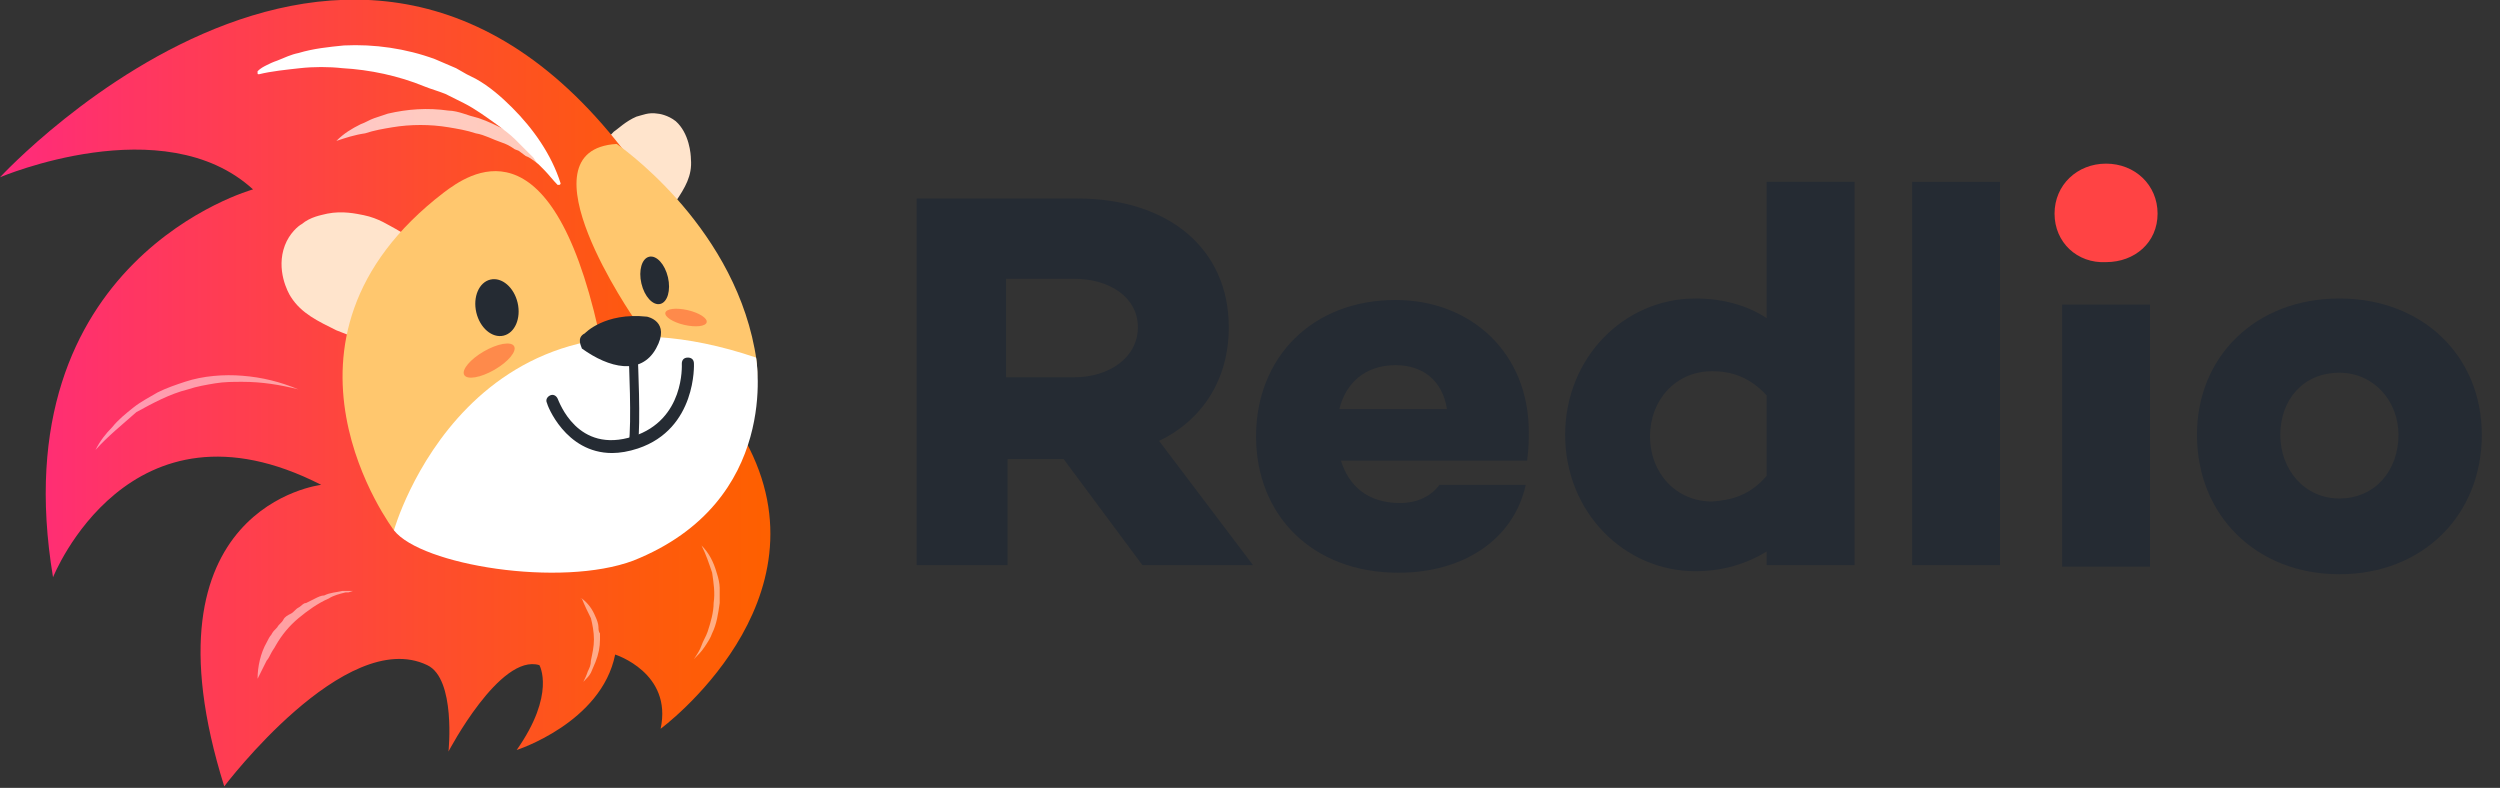 <?xml version="1.0" encoding="utf-8"?>
<!-- Generator: Adobe Illustrator 24.0.1, SVG Export Plug-In . SVG Version: 6.00 Build 0)  -->
<svg version="1.1" id="Layer_1" xmlns="http://www.w3.org/2000/svg" xmlns:xlink="http://www.w3.org/1999/xlink" x="0px" y="0px"
	 viewBox="0 0 165 52" style="enable-background:new 0 0 165 52;" xml:space="preserve">
<rect x="0" y="0" width="165" height="52" fill="#333333" stroke="none"/>
<style type="text/css">
	.st0{fill:#FFE4CC;}
	.st1{fill:url(#SVGID_1_);}
	.st2{fill:#FFC76E;}
	.st3{fill:#FFFFFF;}
	.st4{fill:#252B33;}
	.st5{opacity:0.5;fill:#FE4F28;}
	.st6{opacity:0.7;}
	.st7{opacity:0.5;}
	.st8{fill:#FF4344;}
</style>
<g>
	<g>
		<path class="st0" d="M43.2,14.9c0.5-0.2,0.8-0.7,1.4-1.6c0.6-0.9,1.1-1.7,1-2.8c0-0.3-0.1-1.7-1-2.5c-0.5-0.4-1.1-0.5-1.2-0.5
			c-0.6-0.1-1,0.1-1.4,0.2c-0.7,0.3-1.2,0.8-1.5,1c-0.6,0.6-0.9,1.2-1,1.5c-0.3,0.5-0.5,1-0.5,1.4C38.9,13.3,41.5,15.5,43.2,14.9z"
			/>
		<linearGradient id="SVGID_1_" gradientUnits="userSpaceOnUse" x1="0" y1="26" x2="50.898" y2="26">
			<stop  offset="0" style="stop-color:#FF2A7D"/>
			<stop  offset="0.149" style="stop-color:#FF3466"/>
			<stop  offset="0.545" style="stop-color:#FE4C2F"/>
			<stop  offset="0.841" style="stop-color:#FE5A0D"/>
			<stop  offset="1" style="stop-color:#FE6000"/>
		</linearGradient>
		<path class="st1" d="M43.7,13.6C25.4-15.9,0,11.7,0,11.7s10.8-4.6,16.7,0.8c0,0-16.7,4.6-13.2,25.6c0,0,5-12.6,17.7-6.1
			c0,0-12.2,1.4-6.4,19.9c0,0,8-10.6,13.4-8c1.9,0.9,1.4,5.7,1.4,5.7s3.4-6.5,6-5.7c0,0,1.1,1.9-1.5,5.6c0,0,5.6-1.8,6.5-6.3
			c0,0,3.8,1.2,3,4.9c0,0,11.4-8.4,5.6-19C49.2,29.3,45.8,17.1,43.7,13.6z"/>
		<path class="st0" d="M24.9,22.5c-0.8,0.1-1.4-0.2-2.7-0.7c-1.2-0.6-2.3-1.1-3-2.2c-0.2-0.3-1-1.8-0.4-3.4c0.3-0.8,0.9-1.3,1.1-1.4
			c0.6-0.5,1.3-0.6,1.7-0.7c1-0.2,1.9,0,2.4,0.1c1,0.2,1.7,0.7,2.1,0.9c0.7,0.4,1.2,0.7,1.5,1.1C28.8,17.9,27.2,22.1,24.9,22.5z"/>
		<path class="st2" d="M41.9,21.1c0,0-7.8-11.2-1.2-11.6c0,0,7.5,5.1,9.1,13.5C51.4,31.2,41.9,21.1,41.9,21.1z"/>
		<path class="st2" d="M26,35c0,0-9.5-12.5,3.3-22.3c1.6-1.2,7-5.1,10.2,9.1S26,35,26,35z"/>
		<path class="st3" d="M26,35c0,0,5-17.8,23.9-11.4c0,0,1.7,9.5-8.1,13.4C37,38.8,27.8,37.3,26,35z"/>
		<g>
			<path class="st4" d="M42.1,29.4l-0.6-0.1c0.2-1.4,0-5.6,0-5.6l0.6,0C42.1,23.8,42.3,27.9,42.1,29.4z"/>
		</g>
		<path class="st4" d="M38.6,22c0,0,1.3-1.4,4.1-1.1c0,0,1.6,0.3,0.6,2.1s-3.1,1.3-4.9,0C38.4,22.9,38,22.3,38.6,22z"/>
		<g>
			<path class="st4" d="M40.4,29.9c-3.1,0-4.3-3.2-4.3-3.3c-0.1-0.2,0-0.4,0.2-0.5c0.2-0.1,0.4,0,0.5,0.2c0.1,0.2,1.3,3.7,5,2.5
				c3.4-1.1,3.2-4.7,3.2-4.8c0-0.2,0.1-0.4,0.4-0.4c0.2,0,0.4,0.1,0.4,0.4c0,0,0.2,4.3-3.7,5.6C41.5,29.8,40.9,29.9,40.4,29.9z"/>
		</g>
		<ellipse transform="matrix(0.974 -0.227 0.227 0.974 -3.756 7.976)" class="st4" cx="32.8" cy="20.3" rx="1.4" ry="1.9"/>
		<ellipse transform="matrix(0.974 -0.227 0.227 0.974 -3.068 10.291)" class="st4" cx="43.2" cy="18.5" rx="0.9" ry="1.6"/>
		<ellipse transform="matrix(0.866 -0.5 0.5 0.866 -7.587 19.338)" class="st5" cx="32.3" cy="23.8" rx="1.9" ry="0.7"/>
		<ellipse transform="matrix(0.225 -0.974 0.974 0.225 14.728 60.376)" class="st5" cx="45.3" cy="20.9" rx="0.5" ry="1.4"/>
		<path class="st3" d="M17,4.7c0.2-0.2,0.4-0.3,0.6-0.4c0.2-0.1,0.4-0.2,0.7-0.3c0.5-0.2,0.9-0.4,1.4-0.5c1-0.3,2-0.4,3-0.5
			c2-0.1,4.1,0.2,6,0.9c0.5,0.2,0.9,0.4,1.4,0.6l0.7,0.4C31,5,31.2,5.1,31.4,5.2c0.9,0.5,1.7,1.2,2.4,1.9c1.4,1.4,2.6,3.1,3.2,5l0,0
			c0,0,0,0.1-0.1,0.1c0,0-0.1,0-0.1,0c-0.3-0.3-0.6-0.7-0.9-1l-0.5-0.5l-0.2-0.3L35,10.2l-0.5-0.5c-0.2-0.2-0.3-0.3-0.5-0.5
			c-0.3-0.3-0.7-0.6-1.1-0.9c-0.7-0.5-1.5-1.1-2.3-1.5c-0.4-0.2-0.8-0.4-1.2-0.6C28.9,6,28.5,5.9,28,5.7c-1.7-0.7-3.6-1.1-5.4-1.2
			c-0.9-0.1-1.9-0.1-2.8,0c-0.9,0.1-1.9,0.2-2.7,0.4c-0.1,0-0.1,0-0.1-0.1C17,4.8,17,4.7,17,4.7L17,4.7z"/>
		<g class="st6">
			<path class="st3" d="M22.2,9.3c0.5-0.5,1-0.8,1.6-1.1c0.3-0.1,0.6-0.3,0.9-0.4c0.3-0.1,0.6-0.2,0.9-0.3c1.3-0.3,2.6-0.4,4-0.2
				c0.3,0,0.7,0.1,1,0.2c0.3,0.1,0.6,0.2,1,0.3c0.6,0.2,1.2,0.5,1.8,0.8c1.1,0.7,2.1,1.5,2.9,2.6l0,0c0,0,0,0.1,0,0.1c0,0,0,0-0.1,0
				c-0.2-0.2-0.5-0.4-0.7-0.5c-0.3-0.2-0.5-0.4-0.8-0.5L34.3,10c-0.1-0.1-0.3-0.1-0.4-0.2c-0.3-0.2-0.5-0.3-0.8-0.4
				c-0.6-0.2-1.1-0.5-1.7-0.6c-0.6-0.2-1.2-0.3-1.8-0.4c-1.2-0.2-2.5-0.2-3.7,0c-0.6,0.1-1.2,0.2-1.8,0.4
				C23.4,8.9,22.8,9.1,22.2,9.3C22.3,9.4,22.2,9.3,22.2,9.3C22.2,9.3,22.2,9.3,22.2,9.3L22.2,9.3z"/>
		</g>
		<g class="st7">
			<path class="st3" d="M6.3,29.7c0.3-0.6,0.7-1.1,1.1-1.5c0.4-0.5,0.9-0.9,1.4-1.3c0.5-0.4,1.1-0.7,1.6-1c0.6-0.3,1.2-0.5,1.8-0.7
				c1.2-0.4,2.6-0.5,3.8-0.4c1.3,0.1,2.5,0.4,3.7,0.9l0,0c0,0,0,0,0,0c0,0,0,0,0,0c-1.2-0.3-2.4-0.5-3.7-0.5c-0.6,0-1.2,0-1.8,0.1
				c-0.6,0.1-1.2,0.2-1.8,0.4c-1.2,0.3-2.3,0.9-3.4,1.5C8.1,28,7.1,28.8,6.3,29.7C6.3,29.8,6.3,29.8,6.3,29.7
				C6.3,29.8,6.3,29.8,6.3,29.7L6.3,29.7z"/>
		</g>
		<g class="st7">
			<path class="st3" d="M17,44.8c0-0.8,0.2-1.7,0.6-2.4c0.1-0.2,0.2-0.4,0.3-0.5c0.1-0.2,0.2-0.3,0.4-0.5c0.1-0.2,0.3-0.3,0.4-0.5
				c0.1-0.2,0.3-0.3,0.5-0.4c0.2-0.1,0.3-0.3,0.5-0.4c0.2-0.1,0.3-0.3,0.5-0.3l0.6-0.3c0.2-0.1,0.4-0.2,0.6-0.2
				c0.4-0.2,0.8-0.2,1.2-0.3l0.2,0l0.2,0c0.1,0,0.2,0,0.3,0c0.2,0,0.4,0,0.6,0l0,0c0,0,0,0,0,0c0,0,0,0,0,0L23.3,39L23,39.1l-0.1,0
				l-0.1,0c-0.4,0.1-0.8,0.2-1.1,0.4c-0.7,0.3-1.4,0.8-2,1.3c-0.6,0.5-1.1,1.1-1.5,1.8c-0.1,0.2-0.2,0.3-0.3,0.5
				c-0.1,0.2-0.2,0.4-0.3,0.5C17.4,44,17.2,44.4,17,44.8C17.1,44.8,17.1,44.8,17,44.8C17.1,44.8,17,44.8,17,44.8L17,44.8z"/>
		</g>
		<g class="st7">
			<path class="st3" d="M46.3,36c0.5,0.5,0.8,1.1,1,1.8c0.1,0.3,0.2,0.7,0.2,1c0,0.2,0,0.3,0,0.5c0,0.2,0,0.3,0,0.5
				c-0.1,0.7-0.2,1.4-0.5,2c-0.1,0.3-0.3,0.6-0.5,0.9c-0.2,0.3-0.4,0.5-0.7,0.8l0,0c0,0,0,0,0,0c0,0,0,0,0,0
				c0.2-0.3,0.4-0.6,0.5-0.9c0.1-0.3,0.3-0.6,0.4-0.9c0.2-0.6,0.4-1.3,0.4-1.9c0.1-0.7,0-1.3-0.1-2C46.8,37.2,46.6,36.6,46.3,36
				C46.3,36,46.3,36,46.3,36C46.3,36,46.3,36,46.3,36L46.3,36z"/>
		</g>
		<g class="st7">
			<path class="st3" d="M38.4,39.5c0.4,0.3,0.7,0.7,0.9,1.2c0.1,0.2,0.2,0.5,0.2,0.7c0,0.1,0,0.3,0.1,0.4c0,0.1,0,0.3,0,0.4
				c0,0.5-0.1,1-0.3,1.5c-0.1,0.2-0.2,0.5-0.3,0.7c-0.1,0.2-0.3,0.4-0.5,0.6l0,0c0,0,0,0,0,0c0,0,0,0,0,0c0.1-0.2,0.2-0.4,0.3-0.7
				c0.1-0.2,0.2-0.4,0.2-0.7c0.1-0.5,0.2-0.9,0.2-1.4c0-0.5-0.1-1-0.2-1.4C38.8,40.4,38.6,40,38.4,39.5
				C38.3,39.6,38.3,39.5,38.4,39.5C38.4,39.5,38.4,39.5,38.4,39.5L38.4,39.5z"/>
		</g>
	</g>
	<path class="st4" d="M66.5,30.3v7h-6V13.1h10.6c6,0,10,3.3,10,8.5c0,3.4-1.7,6.1-4.6,7.5l6.2,8.2h-7.3l-5.2-7H66.5z M70.9,24.9
		c2.3,0,4.2-1.3,4.2-3.3c0-2-1.9-3.2-4.2-3.2h-4.5v6.5H70.9z"/>
	<path class="st4" d="M100.8,30.3l0,0.1H88.5c0.5,1.6,1.7,2.8,3.9,2.8c1.2,0,2.1-0.5,2.6-1.2h5.7c-0.8,3.6-4.1,5.8-8.4,5.8
		c-5.7,0-9.4-3.8-9.4-9c0-5.2,3.7-9,9.2-9c5,0,8.8,3.5,8.8,8.7C100.9,29,100.9,29.6,100.8,30.3z M88.4,27h7.1
		c-0.3-1.9-1.6-2.9-3.4-2.9C90.1,24.1,88.8,25.3,88.4,27z"/>
	<path class="st4" d="M122.4,37.3h-5.8v-0.9c-1.3,0.8-2.9,1.3-4.7,1.3c-4.7,0-8.6-3.9-8.6-9c0-5.1,3.9-9,8.6-9
		c1.9,0,3.5,0.5,4.7,1.3v-9h5.8V37.3z M116.6,31.4v-5.3c-1.1-1.2-2.3-1.6-3.6-1.6c-2.4,0-4.1,1.9-4.1,4.3c0,2.4,1.7,4.3,4.1,4.3
		C114.3,33,115.5,32.7,116.6,31.4z"/>
	<path class="st4" d="M132,37.3h-5.8V12h5.8V37.3z"/>
	<path class="st8" d="M135.6,14.1c0-1.9,1.5-3.3,3.4-3.3c1.9,0,3.4,1.4,3.4,3.3c0,1.9-1.5,3.2-3.4,3.2
		C137.1,17.4,135.6,16,135.6,14.1z"/>
	<rect x="136.1" y="20.1" class="st4" width="5.8" height="17.3"/>
	<path class="st4" d="M163.8,28.7c0,5.3-3.9,9.2-9.4,9.2c-5.5,0-9.4-3.9-9.4-9.2c0-5.2,3.9-9,9.4-9
		C159.9,19.7,163.8,23.5,163.8,28.7z M158.3,28.7c0-2.2-1.6-4.1-3.9-4.1c-2.4,0-3.9,1.8-3.9,4.1c0,2.3,1.6,4.2,3.9,4.2
		C156.8,32.9,158.3,31,158.3,28.7z"/>
</g>
</svg>
